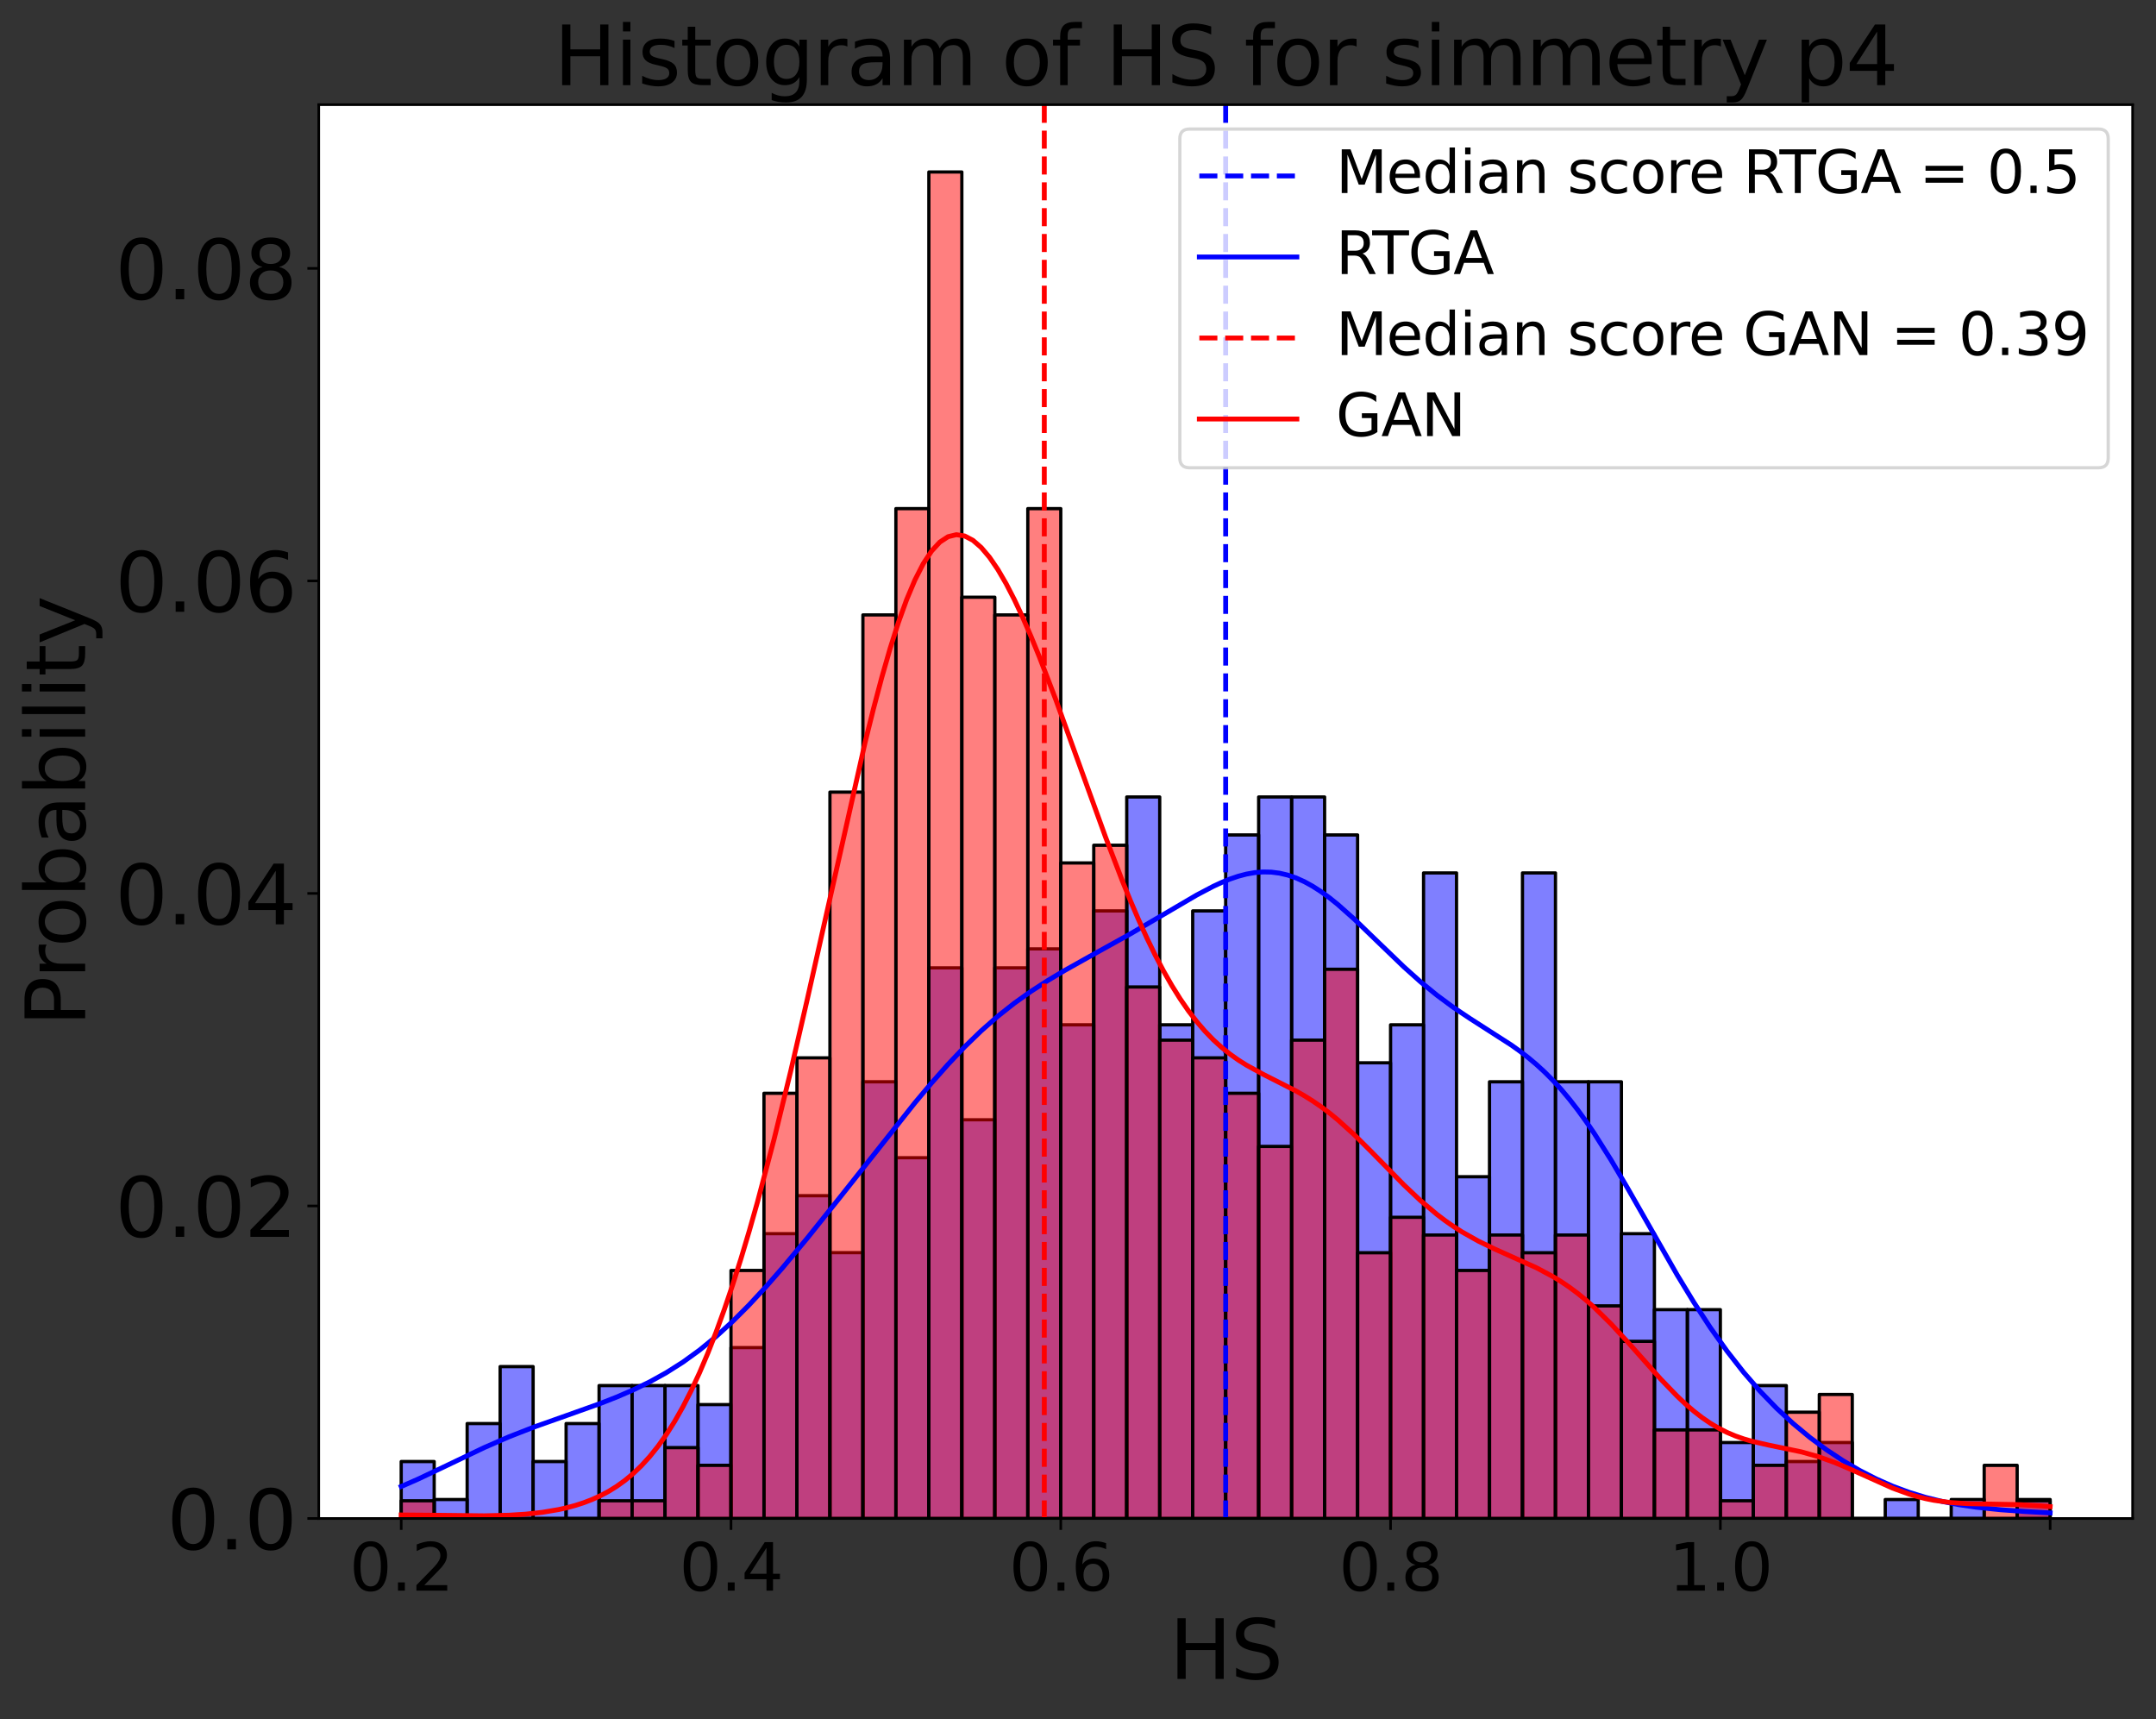 <?xml version="1.0" encoding="utf-8" standalone="no"?>
<!DOCTYPE svg PUBLIC "-//W3C//DTD SVG 1.1//EN"
  "http://www.w3.org/Graphics/SVG/1.1/DTD/svg11.dtd">
<svg height="528.828pt" version="1.1" viewBox="0 0 663.259 528.828" width="663.259pt" xmlns="http://www.w3.org/2000/svg" xmlns:xlink="http://www.w3.org/1999/xlink">
 <rect x="0" y="0" width="663.259" height="528.828" fill="#333333" stroke="none"/>
 <defs>
  <style type="text/css">*{stroke-linecap:butt;stroke-linejoin:round;}</style>
 </defs>
 <g id="figure_1">
  <g id="axes_1">
   <g id="patch_1">
    <path d="M 98.059 467.076 
L 656.059 467.076 
L 656.059 32.196 
L 98.059 32.196 
z
" style="fill:#ffffff;"/>
   </g>
   <g id="patch_2">
    <path clip-path="url(#p12ffd2b259)" d="M 123.423 467.076 
L 133.568 467.076 
L 133.568 449.555 
L 123.423 449.555 
z
" style="fill:#0000ff;fill-opacity:0.5;stroke:#000000;stroke-linejoin:miter;"/>
   </g>
   <g id="patch_3">
    <path clip-path="url(#p12ffd2b259)" d="M 133.568 467.076 
L 143.714 467.076 
L 143.714 461.236 
L 133.568 461.236 
z
" style="fill:#0000ff;fill-opacity:0.5;stroke:#000000;stroke-linejoin:miter;"/>
   </g>
   <g id="patch_4">
    <path clip-path="url(#p12ffd2b259)" d="M 143.714 467.076 
L 153.859 467.076 
L 153.859 437.875 
L 143.714 437.875 
z
" style="fill:#0000ff;fill-opacity:0.5;stroke:#000000;stroke-linejoin:miter;"/>
   </g>
   <g id="patch_5">
    <path clip-path="url(#p12ffd2b259)" d="M 153.859 467.076 
L 164.005 467.076 
L 164.005 420.354 
L 153.859 420.354 
z
" style="fill:#0000ff;fill-opacity:0.5;stroke:#000000;stroke-linejoin:miter;"/>
   </g>
   <g id="patch_6">
    <path clip-path="url(#p12ffd2b259)" d="M 164.005 467.076 
L 174.15 467.076 
L 174.15 449.555 
L 164.005 449.555 
z
" style="fill:#0000ff;fill-opacity:0.5;stroke:#000000;stroke-linejoin:miter;"/>
   </g>
   <g id="patch_7">
    <path clip-path="url(#p12ffd2b259)" d="M 174.15 467.076 
L 184.296 467.076 
L 184.296 437.875 
L 174.15 437.875 
z
" style="fill:#0000ff;fill-opacity:0.5;stroke:#000000;stroke-linejoin:miter;"/>
   </g>
   <g id="patch_8">
    <path clip-path="url(#p12ffd2b259)" d="M 184.296 467.076 
L 194.441 467.076 
L 194.441 426.194 
L 184.296 426.194 
z
" style="fill:#0000ff;fill-opacity:0.5;stroke:#000000;stroke-linejoin:miter;"/>
   </g>
   <g id="patch_9">
    <path clip-path="url(#p12ffd2b259)" d="M 194.441 467.076 
L 204.587 467.076 
L 204.587 426.194 
L 194.441 426.194 
z
" style="fill:#0000ff;fill-opacity:0.5;stroke:#000000;stroke-linejoin:miter;"/>
   </g>
   <g id="patch_10">
    <path clip-path="url(#p12ffd2b259)" d="M 204.587 467.076 
L 214.732 467.076 
L 214.732 426.194 
L 204.587 426.194 
z
" style="fill:#0000ff;fill-opacity:0.5;stroke:#000000;stroke-linejoin:miter;"/>
   </g>
   <g id="patch_11">
    <path clip-path="url(#p12ffd2b259)" d="M 214.732 467.076 
L 224.878 467.076 
L 224.878 432.034 
L 214.732 432.034 
z
" style="fill:#0000ff;fill-opacity:0.5;stroke:#000000;stroke-linejoin:miter;"/>
   </g>
   <g id="patch_12">
    <path clip-path="url(#p12ffd2b259)" d="M 224.878 467.076 
L 235.023 467.076 
L 235.023 414.513 
L 224.878 414.513 
z
" style="fill:#0000ff;fill-opacity:0.5;stroke:#000000;stroke-linejoin:miter;"/>
   </g>
   <g id="patch_13">
    <path clip-path="url(#p12ffd2b259)" d="M 235.023 467.076 
L 245.168 467.076 
L 245.168 379.472 
L 235.023 379.472 
z
" style="fill:#0000ff;fill-opacity:0.5;stroke:#000000;stroke-linejoin:miter;"/>
   </g>
   <g id="patch_14">
    <path clip-path="url(#p12ffd2b259)" d="M 245.168 467.076 
L 255.314 467.076 
L 255.314 367.791 
L 245.168 367.791 
z
" style="fill:#0000ff;fill-opacity:0.5;stroke:#000000;stroke-linejoin:miter;"/>
   </g>
   <g id="patch_15">
    <path clip-path="url(#p12ffd2b259)" d="M 255.314 467.076 
L 265.459 467.076 
L 265.459 385.312 
L 255.314 385.312 
z
" style="fill:#0000ff;fill-opacity:0.5;stroke:#000000;stroke-linejoin:miter;"/>
   </g>
   <g id="patch_16">
    <path clip-path="url(#p12ffd2b259)" d="M 265.459 467.076 
L 275.605 467.076 
L 275.605 332.749 
L 265.459 332.749 
z
" style="fill:#0000ff;fill-opacity:0.5;stroke:#000000;stroke-linejoin:miter;"/>
   </g>
   <g id="patch_17">
    <path clip-path="url(#p12ffd2b259)" d="M 275.605 467.076 
L 285.75 467.076 
L 285.75 356.11 
L 275.605 356.11 
z
" style="fill:#0000ff;fill-opacity:0.5;stroke:#000000;stroke-linejoin:miter;"/>
   </g>
   <g id="patch_18">
    <path clip-path="url(#p12ffd2b259)" d="M 285.75 467.076 
L 295.896 467.076 
L 295.896 297.707 
L 285.75 297.707 
z
" style="fill:#0000ff;fill-opacity:0.5;stroke:#000000;stroke-linejoin:miter;"/>
   </g>
   <g id="patch_19">
    <path clip-path="url(#p12ffd2b259)" d="M 295.896 467.076 
L 306.041 467.076 
L 306.041 344.43 
L 295.896 344.43 
z
" style="fill:#0000ff;fill-opacity:0.5;stroke:#000000;stroke-linejoin:miter;"/>
   </g>
   <g id="patch_20">
    <path clip-path="url(#p12ffd2b259)" d="M 306.041 467.076 
L 316.187 467.076 
L 316.187 297.707 
L 306.041 297.707 
z
" style="fill:#0000ff;fill-opacity:0.5;stroke:#000000;stroke-linejoin:miter;"/>
   </g>
   <g id="patch_21">
    <path clip-path="url(#p12ffd2b259)" d="M 316.187 467.076 
L 326.332 467.076 
L 326.332 291.867 
L 316.187 291.867 
z
" style="fill:#0000ff;fill-opacity:0.5;stroke:#000000;stroke-linejoin:miter;"/>
   </g>
   <g id="patch_22">
    <path clip-path="url(#p12ffd2b259)" d="M 326.332 467.076 
L 336.478 467.076 
L 336.478 315.228 
L 326.332 315.228 
z
" style="fill:#0000ff;fill-opacity:0.5;stroke:#000000;stroke-linejoin:miter;"/>
   </g>
   <g id="patch_23">
    <path clip-path="url(#p12ffd2b259)" d="M 336.478 467.076 
L 346.623 467.076 
L 346.623 280.186 
L 336.478 280.186 
z
" style="fill:#0000ff;fill-opacity:0.5;stroke:#000000;stroke-linejoin:miter;"/>
   </g>
   <g id="patch_24">
    <path clip-path="url(#p12ffd2b259)" d="M 346.623 467.076 
L 356.768 467.076 
L 356.768 245.145 
L 346.623 245.145 
z
" style="fill:#0000ff;fill-opacity:0.5;stroke:#000000;stroke-linejoin:miter;"/>
   </g>
   <g id="patch_25">
    <path clip-path="url(#p12ffd2b259)" d="M 356.768 467.076 
L 366.914 467.076 
L 366.914 315.228 
L 356.768 315.228 
z
" style="fill:#0000ff;fill-opacity:0.5;stroke:#000000;stroke-linejoin:miter;"/>
   </g>
   <g id="patch_26">
    <path clip-path="url(#p12ffd2b259)" d="M 366.914 467.076 
L 377.059 467.076 
L 377.059 280.186 
L 366.914 280.186 
z
" style="fill:#0000ff;fill-opacity:0.5;stroke:#000000;stroke-linejoin:miter;"/>
   </g>
   <g id="patch_27">
    <path clip-path="url(#p12ffd2b259)" d="M 377.059 467.076 
L 387.205 467.076 
L 387.205 256.825 
L 377.059 256.825 
z
" style="fill:#0000ff;fill-opacity:0.5;stroke:#000000;stroke-linejoin:miter;"/>
   </g>
   <g id="patch_28">
    <path clip-path="url(#p12ffd2b259)" d="M 387.205 467.076 
L 397.35 467.076 
L 397.35 245.145 
L 387.205 245.145 
z
" style="fill:#0000ff;fill-opacity:0.5;stroke:#000000;stroke-linejoin:miter;"/>
   </g>
   <g id="patch_29">
    <path clip-path="url(#p12ffd2b259)" d="M 397.35 467.076 
L 407.496 467.076 
L 407.496 245.145 
L 397.35 245.145 
z
" style="fill:#0000ff;fill-opacity:0.5;stroke:#000000;stroke-linejoin:miter;"/>
   </g>
   <g id="patch_30">
    <path clip-path="url(#p12ffd2b259)" d="M 407.496 467.076 
L 417.641 467.076 
L 417.641 256.825 
L 407.496 256.825 
z
" style="fill:#0000ff;fill-opacity:0.5;stroke:#000000;stroke-linejoin:miter;"/>
   </g>
   <g id="patch_31">
    <path clip-path="url(#p12ffd2b259)" d="M 417.641 467.076 
L 427.787 467.076 
L 427.787 326.909 
L 417.641 326.909 
z
" style="fill:#0000ff;fill-opacity:0.5;stroke:#000000;stroke-linejoin:miter;"/>
   </g>
   <g id="patch_32">
    <path clip-path="url(#p12ffd2b259)" d="M 427.787 467.076 
L 437.932 467.076 
L 437.932 315.228 
L 427.787 315.228 
z
" style="fill:#0000ff;fill-opacity:0.5;stroke:#000000;stroke-linejoin:miter;"/>
   </g>
   <g id="patch_33">
    <path clip-path="url(#p12ffd2b259)" d="M 437.932 467.076 
L 448.078 467.076 
L 448.078 268.506 
L 437.932 268.506 
z
" style="fill:#0000ff;fill-opacity:0.5;stroke:#000000;stroke-linejoin:miter;"/>
   </g>
   <g id="patch_34">
    <path clip-path="url(#p12ffd2b259)" d="M 448.078 467.076 
L 458.223 467.076 
L 458.223 361.951 
L 448.078 361.951 
z
" style="fill:#0000ff;fill-opacity:0.5;stroke:#000000;stroke-linejoin:miter;"/>
   </g>
   <g id="patch_35">
    <path clip-path="url(#p12ffd2b259)" d="M 458.223 467.076 
L 468.368 467.076 
L 468.368 332.749 
L 458.223 332.749 
z
" style="fill:#0000ff;fill-opacity:0.5;stroke:#000000;stroke-linejoin:miter;"/>
   </g>
   <g id="patch_36">
    <path clip-path="url(#p12ffd2b259)" d="M 468.368 467.076 
L 478.514 467.076 
L 478.514 268.506 
L 468.368 268.506 
z
" style="fill:#0000ff;fill-opacity:0.5;stroke:#000000;stroke-linejoin:miter;"/>
   </g>
   <g id="patch_37">
    <path clip-path="url(#p12ffd2b259)" d="M 478.514 467.076 
L 488.659 467.076 
L 488.659 332.749 
L 478.514 332.749 
z
" style="fill:#0000ff;fill-opacity:0.5;stroke:#000000;stroke-linejoin:miter;"/>
   </g>
   <g id="patch_38">
    <path clip-path="url(#p12ffd2b259)" d="M 488.659 467.076 
L 498.805 467.076 
L 498.805 332.749 
L 488.659 332.749 
z
" style="fill:#0000ff;fill-opacity:0.5;stroke:#000000;stroke-linejoin:miter;"/>
   </g>
   <g id="patch_39">
    <path clip-path="url(#p12ffd2b259)" d="M 498.805 467.076 
L 508.95 467.076 
L 508.95 379.472 
L 498.805 379.472 
z
" style="fill:#0000ff;fill-opacity:0.5;stroke:#000000;stroke-linejoin:miter;"/>
   </g>
   <g id="patch_40">
    <path clip-path="url(#p12ffd2b259)" d="M 508.95 467.076 
L 519.096 467.076 
L 519.096 402.833 
L 508.95 402.833 
z
" style="fill:#0000ff;fill-opacity:0.5;stroke:#000000;stroke-linejoin:miter;"/>
   </g>
   <g id="patch_41">
    <path clip-path="url(#p12ffd2b259)" d="M 519.096 467.076 
L 529.241 467.076 
L 529.241 402.833 
L 519.096 402.833 
z
" style="fill:#0000ff;fill-opacity:0.5;stroke:#000000;stroke-linejoin:miter;"/>
   </g>
   <g id="patch_42">
    <path clip-path="url(#p12ffd2b259)" d="M 529.241 467.076 
L 539.387 467.076 
L 539.387 443.715 
L 529.241 443.715 
z
" style="fill:#0000ff;fill-opacity:0.5;stroke:#000000;stroke-linejoin:miter;"/>
   </g>
   <g id="patch_43">
    <path clip-path="url(#p12ffd2b259)" d="M 539.387 467.076 
L 549.532 467.076 
L 549.532 426.194 
L 539.387 426.194 
z
" style="fill:#0000ff;fill-opacity:0.5;stroke:#000000;stroke-linejoin:miter;"/>
   </g>
   <g id="patch_44">
    <path clip-path="url(#p12ffd2b259)" d="M 549.532 467.076 
L 559.678 467.076 
L 559.678 449.555 
L 549.532 449.555 
z
" style="fill:#0000ff;fill-opacity:0.5;stroke:#000000;stroke-linejoin:miter;"/>
   </g>
   <g id="patch_45">
    <path clip-path="url(#p12ffd2b259)" d="M 559.678 467.076 
L 569.823 467.076 
L 569.823 443.715 
L 559.678 443.715 
z
" style="fill:#0000ff;fill-opacity:0.5;stroke:#000000;stroke-linejoin:miter;"/>
   </g>
   <g id="patch_46">
    <path clip-path="url(#p12ffd2b259)" d="M 569.823 467.076 
L 579.968 467.076 
L 579.968 467.076 
L 569.823 467.076 
z
" style="fill:#0000ff;fill-opacity:0.5;stroke:#000000;stroke-linejoin:miter;"/>
   </g>
   <g id="patch_47">
    <path clip-path="url(#p12ffd2b259)" d="M 579.968 467.076 
L 590.114 467.076 
L 590.114 461.236 
L 579.968 461.236 
z
" style="fill:#0000ff;fill-opacity:0.5;stroke:#000000;stroke-linejoin:miter;"/>
   </g>
   <g id="patch_48">
    <path clip-path="url(#p12ffd2b259)" d="M 590.114 467.076 
L 600.259 467.076 
L 600.259 467.076 
L 590.114 467.076 
z
" style="fill:#0000ff;fill-opacity:0.5;stroke:#000000;stroke-linejoin:miter;"/>
   </g>
   <g id="patch_49">
    <path clip-path="url(#p12ffd2b259)" d="M 600.259 467.076 
L 610.405 467.076 
L 610.405 461.236 
L 600.259 461.236 
z
" style="fill:#0000ff;fill-opacity:0.5;stroke:#000000;stroke-linejoin:miter;"/>
   </g>
   <g id="patch_50">
    <path clip-path="url(#p12ffd2b259)" d="M 610.405 467.076 
L 620.55 467.076 
L 620.55 467.076 
L 610.405 467.076 
z
" style="fill:#0000ff;fill-opacity:0.5;stroke:#000000;stroke-linejoin:miter;"/>
   </g>
   <g id="patch_51">
    <path clip-path="url(#p12ffd2b259)" d="M 620.55 467.076 
L 630.696 467.076 
L 630.696 461.236 
L 620.55 461.236 
z
" style="fill:#0000ff;fill-opacity:0.5;stroke:#000000;stroke-linejoin:miter;"/>
   </g>
   <g id="patch_52">
    <path clip-path="url(#p12ffd2b259)" d="M 123.423 467.076 
L 133.568 467.076 
L 133.568 461.626 
L 123.423 461.626 
z
" style="fill:#ff0000;fill-opacity:0.5;stroke:#000000;stroke-linejoin:miter;"/>
   </g>
   <g id="patch_53">
    <path clip-path="url(#p12ffd2b259)" d="M 133.568 467.076 
L 143.714 467.076 
L 143.714 467.076 
L 133.568 467.076 
z
" style="fill:#ff0000;fill-opacity:0.5;stroke:#000000;stroke-linejoin:miter;"/>
   </g>
   <g id="patch_54">
    <path clip-path="url(#p12ffd2b259)" d="M 143.714 467.076 
L 153.859 467.076 
L 153.859 467.076 
L 143.714 467.076 
z
" style="fill:#ff0000;fill-opacity:0.5;stroke:#000000;stroke-linejoin:miter;"/>
   </g>
   <g id="patch_55">
    <path clip-path="url(#p12ffd2b259)" d="M 153.859 467.076 
L 164.005 467.076 
L 164.005 467.076 
L 153.859 467.076 
z
" style="fill:#ff0000;fill-opacity:0.5;stroke:#000000;stroke-linejoin:miter;"/>
   </g>
   <g id="patch_56">
    <path clip-path="url(#p12ffd2b259)" d="M 164.005 467.076 
L 174.15 467.076 
L 174.15 467.076 
L 164.005 467.076 
z
" style="fill:#ff0000;fill-opacity:0.5;stroke:#000000;stroke-linejoin:miter;"/>
   </g>
   <g id="patch_57">
    <path clip-path="url(#p12ffd2b259)" d="M 174.15 467.076 
L 184.296 467.076 
L 184.296 467.076 
L 174.15 467.076 
z
" style="fill:#ff0000;fill-opacity:0.5;stroke:#000000;stroke-linejoin:miter;"/>
   </g>
   <g id="patch_58">
    <path clip-path="url(#p12ffd2b259)" d="M 184.296 467.076 
L 194.441 467.076 
L 194.441 461.626 
L 184.296 461.626 
z
" style="fill:#ff0000;fill-opacity:0.5;stroke:#000000;stroke-linejoin:miter;"/>
   </g>
   <g id="patch_59">
    <path clip-path="url(#p12ffd2b259)" d="M 194.441 467.076 
L 204.587 467.076 
L 204.587 461.626 
L 194.441 461.626 
z
" style="fill:#ff0000;fill-opacity:0.5;stroke:#000000;stroke-linejoin:miter;"/>
   </g>
   <g id="patch_60">
    <path clip-path="url(#p12ffd2b259)" d="M 204.587 467.076 
L 214.732 467.076 
L 214.732 445.278 
L 204.587 445.278 
z
" style="fill:#ff0000;fill-opacity:0.5;stroke:#000000;stroke-linejoin:miter;"/>
   </g>
   <g id="patch_61">
    <path clip-path="url(#p12ffd2b259)" d="M 214.732 467.076 
L 224.878 467.076 
L 224.878 450.727 
L 214.732 450.727 
z
" style="fill:#ff0000;fill-opacity:0.5;stroke:#000000;stroke-linejoin:miter;"/>
   </g>
   <g id="patch_62">
    <path clip-path="url(#p12ffd2b259)" d="M 224.878 467.076 
L 235.023 467.076 
L 235.023 390.781 
L 224.878 390.781 
z
" style="fill:#ff0000;fill-opacity:0.5;stroke:#000000;stroke-linejoin:miter;"/>
   </g>
   <g id="patch_63">
    <path clip-path="url(#p12ffd2b259)" d="M 235.023 467.076 
L 245.168 467.076 
L 245.168 336.285 
L 235.023 336.285 
z
" style="fill:#ff0000;fill-opacity:0.5;stroke:#000000;stroke-linejoin:miter;"/>
   </g>
   <g id="patch_64">
    <path clip-path="url(#p12ffd2b259)" d="M 245.168 467.076 
L 255.314 467.076 
L 255.314 325.386 
L 245.168 325.386 
z
" style="fill:#ff0000;fill-opacity:0.5;stroke:#000000;stroke-linejoin:miter;"/>
   </g>
   <g id="patch_65">
    <path clip-path="url(#p12ffd2b259)" d="M 255.314 467.076 
L 265.459 467.076 
L 265.459 243.642 
L 255.314 243.642 
z
" style="fill:#ff0000;fill-opacity:0.5;stroke:#000000;stroke-linejoin:miter;"/>
   </g>
   <g id="patch_66">
    <path clip-path="url(#p12ffd2b259)" d="M 265.459 467.076 
L 275.605 467.076 
L 275.605 189.145 
L 265.459 189.145 
z
" style="fill:#ff0000;fill-opacity:0.5;stroke:#000000;stroke-linejoin:miter;"/>
   </g>
   <g id="patch_67">
    <path clip-path="url(#p12ffd2b259)" d="M 275.605 467.076 
L 285.75 467.076 
L 285.75 156.448 
L 275.605 156.448 
z
" style="fill:#ff0000;fill-opacity:0.5;stroke:#000000;stroke-linejoin:miter;"/>
   </g>
   <g id="patch_68">
    <path clip-path="url(#p12ffd2b259)" d="M 285.75 467.076 
L 295.896 467.076 
L 295.896 52.905 
L 285.75 52.905 
z
" style="fill:#ff0000;fill-opacity:0.5;stroke:#000000;stroke-linejoin:miter;"/>
   </g>
   <g id="patch_69">
    <path clip-path="url(#p12ffd2b259)" d="M 295.896 467.076 
L 306.041 467.076 
L 306.041 183.696 
L 295.896 183.696 
z
" style="fill:#ff0000;fill-opacity:0.5;stroke:#000000;stroke-linejoin:miter;"/>
   </g>
   <g id="patch_70">
    <path clip-path="url(#p12ffd2b259)" d="M 306.041 467.076 
L 316.187 467.076 
L 316.187 189.145 
L 306.041 189.145 
z
" style="fill:#ff0000;fill-opacity:0.5;stroke:#000000;stroke-linejoin:miter;"/>
   </g>
   <g id="patch_71">
    <path clip-path="url(#p12ffd2b259)" d="M 316.187 467.076 
L 326.332 467.076 
L 326.332 156.448 
L 316.187 156.448 
z
" style="fill:#ff0000;fill-opacity:0.5;stroke:#000000;stroke-linejoin:miter;"/>
   </g>
   <g id="patch_72">
    <path clip-path="url(#p12ffd2b259)" d="M 326.332 467.076 
L 336.478 467.076 
L 336.478 265.44 
L 326.332 265.44 
z
" style="fill:#ff0000;fill-opacity:0.5;stroke:#000000;stroke-linejoin:miter;"/>
   </g>
   <g id="patch_73">
    <path clip-path="url(#p12ffd2b259)" d="M 336.478 467.076 
L 346.623 467.076 
L 346.623 259.99 
L 336.478 259.99 
z
" style="fill:#ff0000;fill-opacity:0.5;stroke:#000000;stroke-linejoin:miter;"/>
   </g>
   <g id="patch_74">
    <path clip-path="url(#p12ffd2b259)" d="M 346.623 467.076 
L 356.768 467.076 
L 356.768 303.587 
L 346.623 303.587 
z
" style="fill:#ff0000;fill-opacity:0.5;stroke:#000000;stroke-linejoin:miter;"/>
   </g>
   <g id="patch_75">
    <path clip-path="url(#p12ffd2b259)" d="M 356.768 467.076 
L 366.914 467.076 
L 366.914 319.936 
L 356.768 319.936 
z
" style="fill:#ff0000;fill-opacity:0.5;stroke:#000000;stroke-linejoin:miter;"/>
   </g>
   <g id="patch_76">
    <path clip-path="url(#p12ffd2b259)" d="M 366.914 467.076 
L 377.059 467.076 
L 377.059 325.386 
L 366.914 325.386 
z
" style="fill:#ff0000;fill-opacity:0.5;stroke:#000000;stroke-linejoin:miter;"/>
   </g>
   <g id="patch_77">
    <path clip-path="url(#p12ffd2b259)" d="M 377.059 467.076 
L 387.205 467.076 
L 387.205 336.285 
L 377.059 336.285 
z
" style="fill:#ff0000;fill-opacity:0.5;stroke:#000000;stroke-linejoin:miter;"/>
   </g>
   <g id="patch_78">
    <path clip-path="url(#p12ffd2b259)" d="M 387.205 467.076 
L 397.35 467.076 
L 397.35 352.634 
L 387.205 352.634 
z
" style="fill:#ff0000;fill-opacity:0.5;stroke:#000000;stroke-linejoin:miter;"/>
   </g>
   <g id="patch_79">
    <path clip-path="url(#p12ffd2b259)" d="M 397.35 467.076 
L 407.496 467.076 
L 407.496 319.936 
L 397.35 319.936 
z
" style="fill:#ff0000;fill-opacity:0.5;stroke:#000000;stroke-linejoin:miter;"/>
   </g>
   <g id="patch_80">
    <path clip-path="url(#p12ffd2b259)" d="M 407.496 467.076 
L 417.641 467.076 
L 417.641 298.138 
L 407.496 298.138 
z
" style="fill:#ff0000;fill-opacity:0.5;stroke:#000000;stroke-linejoin:miter;"/>
   </g>
   <g id="patch_81">
    <path clip-path="url(#p12ffd2b259)" d="M 417.641 467.076 
L 427.787 467.076 
L 427.787 385.332 
L 417.641 385.332 
z
" style="fill:#ff0000;fill-opacity:0.5;stroke:#000000;stroke-linejoin:miter;"/>
   </g>
   <g id="patch_82">
    <path clip-path="url(#p12ffd2b259)" d="M 427.787 467.076 
L 437.932 467.076 
L 437.932 374.432 
L 427.787 374.432 
z
" style="fill:#ff0000;fill-opacity:0.5;stroke:#000000;stroke-linejoin:miter;"/>
   </g>
   <g id="patch_83">
    <path clip-path="url(#p12ffd2b259)" d="M 437.932 467.076 
L 448.078 467.076 
L 448.078 379.882 
L 437.932 379.882 
z
" style="fill:#ff0000;fill-opacity:0.5;stroke:#000000;stroke-linejoin:miter;"/>
   </g>
   <g id="patch_84">
    <path clip-path="url(#p12ffd2b259)" d="M 448.078 467.076 
L 458.223 467.076 
L 458.223 390.781 
L 448.078 390.781 
z
" style="fill:#ff0000;fill-opacity:0.5;stroke:#000000;stroke-linejoin:miter;"/>
   </g>
   <g id="patch_85">
    <path clip-path="url(#p12ffd2b259)" d="M 458.223 467.076 
L 468.368 467.076 
L 468.368 379.882 
L 458.223 379.882 
z
" style="fill:#ff0000;fill-opacity:0.5;stroke:#000000;stroke-linejoin:miter;"/>
   </g>
   <g id="patch_86">
    <path clip-path="url(#p12ffd2b259)" d="M 468.368 467.076 
L 478.514 467.076 
L 478.514 385.332 
L 468.368 385.332 
z
" style="fill:#ff0000;fill-opacity:0.5;stroke:#000000;stroke-linejoin:miter;"/>
   </g>
   <g id="patch_87">
    <path clip-path="url(#p12ffd2b259)" d="M 478.514 467.076 
L 488.659 467.076 
L 488.659 379.882 
L 478.514 379.882 
z
" style="fill:#ff0000;fill-opacity:0.5;stroke:#000000;stroke-linejoin:miter;"/>
   </g>
   <g id="patch_88">
    <path clip-path="url(#p12ffd2b259)" d="M 488.659 467.076 
L 498.805 467.076 
L 498.805 401.681 
L 488.659 401.681 
z
" style="fill:#ff0000;fill-opacity:0.5;stroke:#000000;stroke-linejoin:miter;"/>
   </g>
   <g id="patch_89">
    <path clip-path="url(#p12ffd2b259)" d="M 498.805 467.076 
L 508.95 467.076 
L 508.95 412.58 
L 498.805 412.58 
z
" style="fill:#ff0000;fill-opacity:0.5;stroke:#000000;stroke-linejoin:miter;"/>
   </g>
   <g id="patch_90">
    <path clip-path="url(#p12ffd2b259)" d="M 508.95 467.076 
L 519.096 467.076 
L 519.096 439.828 
L 508.95 439.828 
z
" style="fill:#ff0000;fill-opacity:0.5;stroke:#000000;stroke-linejoin:miter;"/>
   </g>
   <g id="patch_91">
    <path clip-path="url(#p12ffd2b259)" d="M 519.096 467.076 
L 529.241 467.076 
L 529.241 439.828 
L 519.096 439.828 
z
" style="fill:#ff0000;fill-opacity:0.5;stroke:#000000;stroke-linejoin:miter;"/>
   </g>
   <g id="patch_92">
    <path clip-path="url(#p12ffd2b259)" d="M 529.241 467.076 
L 539.387 467.076 
L 539.387 461.626 
L 529.241 461.626 
z
" style="fill:#ff0000;fill-opacity:0.5;stroke:#000000;stroke-linejoin:miter;"/>
   </g>
   <g id="patch_93">
    <path clip-path="url(#p12ffd2b259)" d="M 539.387 467.076 
L 549.532 467.076 
L 549.532 450.727 
L 539.387 450.727 
z
" style="fill:#ff0000;fill-opacity:0.5;stroke:#000000;stroke-linejoin:miter;"/>
   </g>
   <g id="patch_94">
    <path clip-path="url(#p12ffd2b259)" d="M 549.532 467.076 
L 559.678 467.076 
L 559.678 434.378 
L 549.532 434.378 
z
" style="fill:#ff0000;fill-opacity:0.5;stroke:#000000;stroke-linejoin:miter;"/>
   </g>
   <g id="patch_95">
    <path clip-path="url(#p12ffd2b259)" d="M 559.678 467.076 
L 569.823 467.076 
L 569.823 428.929 
L 559.678 428.929 
z
" style="fill:#ff0000;fill-opacity:0.5;stroke:#000000;stroke-linejoin:miter;"/>
   </g>
   <g id="patch_96">
    <path clip-path="url(#p12ffd2b259)" d="M 569.823 467.076 
L 579.968 467.076 
L 579.968 467.076 
L 569.823 467.076 
z
" style="fill:#ff0000;fill-opacity:0.5;stroke:#000000;stroke-linejoin:miter;"/>
   </g>
   <g id="patch_97">
    <path clip-path="url(#p12ffd2b259)" d="M 579.968 467.076 
L 590.114 467.076 
L 590.114 467.076 
L 579.968 467.076 
z
" style="fill:#ff0000;fill-opacity:0.5;stroke:#000000;stroke-linejoin:miter;"/>
   </g>
   <g id="patch_98">
    <path clip-path="url(#p12ffd2b259)" d="M 590.114 467.076 
L 600.259 467.076 
L 600.259 467.076 
L 590.114 467.076 
z
" style="fill:#ff0000;fill-opacity:0.5;stroke:#000000;stroke-linejoin:miter;"/>
   </g>
   <g id="patch_99">
    <path clip-path="url(#p12ffd2b259)" d="M 600.259 467.076 
L 610.405 467.076 
L 610.405 467.076 
L 600.259 467.076 
z
" style="fill:#ff0000;fill-opacity:0.5;stroke:#000000;stroke-linejoin:miter;"/>
   </g>
   <g id="patch_100">
    <path clip-path="url(#p12ffd2b259)" d="M 610.405 467.076 
L 620.55 467.076 
L 620.55 450.727 
L 610.405 450.727 
z
" style="fill:#ff0000;fill-opacity:0.5;stroke:#000000;stroke-linejoin:miter;"/>
   </g>
   <g id="patch_101">
    <path clip-path="url(#p12ffd2b259)" d="M 620.55 467.076 
L 630.696 467.076 
L 630.696 461.626 
L 620.55 461.626 
z
" style="fill:#ff0000;fill-opacity:0.5;stroke:#000000;stroke-linejoin:miter;"/>
   </g>
   <g id="matplotlib.axis_1">
    <g id="xtick_1">
     <g id="line2d_1">
      <defs>
       <path d="M 0 0 
L 0 3.5 
" id="m06b33ca224" style="stroke:#000000;stroke-width:0.8;"/>
      </defs>
      <g>
       <use style="stroke:#000000;stroke-width:0.8;" x="123.423" xlink:href="#m06b33ca224" y="467.076"/>
      </g>
     </g>
     <g id="text_1">
      <!-- 0.2 -->
      <g transform="translate(107.52 489.273)scale(0.2 -0.2)">
       <defs>
        <path d="M 2034 4250 
Q 1547 4250 1301 3770 
Q 1056 3291 1056 2328 
Q 1056 1369 1301 889 
Q 1547 409 2034 409 
Q 2525 409 2770 889 
Q 3016 1369 3016 2328 
Q 3016 3291 2770 3770 
Q 2525 4250 2034 4250 
z
M 2034 4750 
Q 2819 4750 3233 4129 
Q 3647 3509 3647 2328 
Q 3647 1150 3233 529 
Q 2819 -91 2034 -91 
Q 1250 -91 836 529 
Q 422 1150 422 2328 
Q 422 3509 836 4129 
Q 1250 4750 2034 4750 
z
" id="DejaVuSans-30" transform="scale(0.016)"/>
        <path d="M 684 794 
L 1344 794 
L 1344 0 
L 684 0 
L 684 794 
z
" id="DejaVuSans-2e" transform="scale(0.016)"/>
        <path d="M 1228 531 
L 3431 531 
L 3431 0 
L 469 0 
L 469 531 
Q 828 903 1448 1529 
Q 2069 2156 2228 2338 
Q 2531 2678 2651 2914 
Q 2772 3150 2772 3378 
Q 2772 3750 2511 3984 
Q 2250 4219 1831 4219 
Q 1534 4219 1204 4116 
Q 875 4013 500 3803 
L 500 4441 
Q 881 4594 1212 4672 
Q 1544 4750 1819 4750 
Q 2544 4750 2975 4387 
Q 3406 4025 3406 3419 
Q 3406 3131 3298 2873 
Q 3191 2616 2906 2266 
Q 2828 2175 2409 1742 
Q 1991 1309 1228 531 
z
" id="DejaVuSans-32" transform="scale(0.016)"/>
       </defs>
       <use xlink:href="#DejaVuSans-30"/>
       <use x="63.623" xlink:href="#DejaVuSans-2e"/>
       <use x="95.41" xlink:href="#DejaVuSans-32"/>
      </g>
     </g>
    </g>
    <g id="xtick_2">
     <g id="line2d_2">
      <g>
       <use style="stroke:#000000;stroke-width:0.8;" x="224.878" xlink:href="#m06b33ca224" y="467.076"/>
      </g>
     </g>
     <g id="text_2">
      <!-- 0.4 -->
      <g transform="translate(208.974 489.273)scale(0.2 -0.2)">
       <defs>
        <path d="M 2419 4116 
L 825 1625 
L 2419 1625 
L 2419 4116 
z
M 2253 4666 
L 3047 4666 
L 3047 1625 
L 3713 1625 
L 3713 1100 
L 3047 1100 
L 3047 0 
L 2419 0 
L 2419 1100 
L 313 1100 
L 313 1709 
L 2253 4666 
z
" id="DejaVuSans-34" transform="scale(0.016)"/>
       </defs>
       <use xlink:href="#DejaVuSans-30"/>
       <use x="63.623" xlink:href="#DejaVuSans-2e"/>
       <use x="95.41" xlink:href="#DejaVuSans-34"/>
      </g>
     </g>
    </g>
    <g id="xtick_3">
     <g id="line2d_3">
      <g>
       <use style="stroke:#000000;stroke-width:0.8;" x="326.332" xlink:href="#m06b33ca224" y="467.076"/>
      </g>
     </g>
     <g id="text_3">
      <!-- 0.6 -->
      <g transform="translate(310.429 489.273)scale(0.2 -0.2)">
       <defs>
        <path d="M 2113 2584 
Q 1688 2584 1439 2293 
Q 1191 2003 1191 1497 
Q 1191 994 1439 701 
Q 1688 409 2113 409 
Q 2538 409 2786 701 
Q 3034 994 3034 1497 
Q 3034 2003 2786 2293 
Q 2538 2584 2113 2584 
z
M 3366 4563 
L 3366 3988 
Q 3128 4100 2886 4159 
Q 2644 4219 2406 4219 
Q 1781 4219 1451 3797 
Q 1122 3375 1075 2522 
Q 1259 2794 1537 2939 
Q 1816 3084 2150 3084 
Q 2853 3084 3261 2657 
Q 3669 2231 3669 1497 
Q 3669 778 3244 343 
Q 2819 -91 2113 -91 
Q 1303 -91 875 529 
Q 447 1150 447 2328 
Q 447 3434 972 4092 
Q 1497 4750 2381 4750 
Q 2619 4750 2861 4703 
Q 3103 4656 3366 4563 
z
" id="DejaVuSans-36" transform="scale(0.016)"/>
       </defs>
       <use xlink:href="#DejaVuSans-30"/>
       <use x="63.623" xlink:href="#DejaVuSans-2e"/>
       <use x="95.41" xlink:href="#DejaVuSans-36"/>
      </g>
     </g>
    </g>
    <g id="xtick_4">
     <g id="line2d_4">
      <g>
       <use style="stroke:#000000;stroke-width:0.8;" x="427.787" xlink:href="#m06b33ca224" y="467.076"/>
      </g>
     </g>
     <g id="text_4">
      <!-- 0.8 -->
      <g transform="translate(411.884 489.273)scale(0.2 -0.2)">
       <defs>
        <path d="M 2034 2216 
Q 1584 2216 1326 1975 
Q 1069 1734 1069 1313 
Q 1069 891 1326 650 
Q 1584 409 2034 409 
Q 2484 409 2743 651 
Q 3003 894 3003 1313 
Q 3003 1734 2745 1975 
Q 2488 2216 2034 2216 
z
M 1403 2484 
Q 997 2584 770 2862 
Q 544 3141 544 3541 
Q 544 4100 942 4425 
Q 1341 4750 2034 4750 
Q 2731 4750 3128 4425 
Q 3525 4100 3525 3541 
Q 3525 3141 3298 2862 
Q 3072 2584 2669 2484 
Q 3125 2378 3379 2068 
Q 3634 1759 3634 1313 
Q 3634 634 3220 271 
Q 2806 -91 2034 -91 
Q 1263 -91 848 271 
Q 434 634 434 1313 
Q 434 1759 690 2068 
Q 947 2378 1403 2484 
z
M 1172 3481 
Q 1172 3119 1398 2916 
Q 1625 2713 2034 2713 
Q 2441 2713 2670 2916 
Q 2900 3119 2900 3481 
Q 2900 3844 2670 4047 
Q 2441 4250 2034 4250 
Q 1625 4250 1398 4047 
Q 1172 3844 1172 3481 
z
" id="DejaVuSans-38" transform="scale(0.016)"/>
       </defs>
       <use xlink:href="#DejaVuSans-30"/>
       <use x="63.623" xlink:href="#DejaVuSans-2e"/>
       <use x="95.41" xlink:href="#DejaVuSans-38"/>
      </g>
     </g>
    </g>
    <g id="xtick_5">
     <g id="line2d_5">
      <g>
       <use style="stroke:#000000;stroke-width:0.8;" x="529.241" xlink:href="#m06b33ca224" y="467.076"/>
      </g>
     </g>
     <g id="text_5">
      <!-- 1.0 -->
      <g transform="translate(513.338 489.273)scale(0.2 -0.2)">
       <defs>
        <path d="M 794 531 
L 1825 531 
L 1825 4091 
L 703 3866 
L 703 4441 
L 1819 4666 
L 2450 4666 
L 2450 531 
L 3481 531 
L 3481 0 
L 794 0 
L 794 531 
z
" id="DejaVuSans-31" transform="scale(0.016)"/>
       </defs>
       <use xlink:href="#DejaVuSans-31"/>
       <use x="63.623" xlink:href="#DejaVuSans-2e"/>
       <use x="95.41" xlink:href="#DejaVuSans-30"/>
      </g>
     </g>
    </g>
    <g id="xtick_6">
     <g id="line2d_6">
      <g>
       <use style="stroke:#000000;stroke-width:0.8;" x="630.696" xlink:href="#m06b33ca224" y="467.076"/>
      </g>
     </g>
    </g>
    <g id="text_6">
     <!-- HS -->
     <g transform="translate(359.723 516.428)scale(0.25 -0.25)">
      <defs>
       <path d="M 628 4666 
L 1259 4666 
L 1259 2753 
L 3553 2753 
L 3553 4666 
L 4184 4666 
L 4184 0 
L 3553 0 
L 3553 2222 
L 1259 2222 
L 1259 0 
L 628 0 
L 628 4666 
z
" id="DejaVuSans-48" transform="scale(0.016)"/>
       <path d="M 3425 4513 
L 3425 3897 
Q 3066 4069 2747 4153 
Q 2428 4238 2131 4238 
Q 1616 4238 1336 4038 
Q 1056 3838 1056 3469 
Q 1056 3159 1242 3001 
Q 1428 2844 1947 2747 
L 2328 2669 
Q 3034 2534 3370 2195 
Q 3706 1856 3706 1288 
Q 3706 609 3251 259 
Q 2797 -91 1919 -91 
Q 1588 -91 1214 -16 
Q 841 59 441 206 
L 441 856 
Q 825 641 1194 531 
Q 1563 422 1919 422 
Q 2459 422 2753 634 
Q 3047 847 3047 1241 
Q 3047 1584 2836 1778 
Q 2625 1972 2144 2069 
L 1759 2144 
Q 1053 2284 737 2584 
Q 422 2884 422 3419 
Q 422 4038 858 4394 
Q 1294 4750 2059 4750 
Q 2388 4750 2728 4690 
Q 3069 4631 3425 4513 
z
" id="DejaVuSans-53" transform="scale(0.016)"/>
      </defs>
      <use xlink:href="#DejaVuSans-48"/>
      <use x="75.195" xlink:href="#DejaVuSans-53"/>
     </g>
    </g>
   </g>
   <g id="matplotlib.axis_2">
    <g id="ytick_1">
     <g id="line2d_7">
      <defs>
       <path d="M 0 0 
L -3.5 0 
" id="m621e97dc60" style="stroke:#000000;stroke-width:0.8;"/>
      </defs>
      <g>
       <use style="stroke:#000000;stroke-width:0.8;" x="98.059" xlink:href="#m621e97dc60" y="467.076"/>
      </g>
     </g>
     <g id="text_7">
      <!-- 0.0 -->
      <g transform="translate(51.302 476.574)scale(0.25 -0.25)">
       <use xlink:href="#DejaVuSans-30"/>
       <use x="63.623" xlink:href="#DejaVuSans-2e"/>
       <use x="95.41" xlink:href="#DejaVuSans-30"/>
      </g>
     </g>
    </g>
    <g id="ytick_2">
     <g id="line2d_8">
      <g>
       <use style="stroke:#000000;stroke-width:0.8;" x="98.059" xlink:href="#m621e97dc60" y="370.945"/>
      </g>
     </g>
     <g id="text_8">
      <!-- 0.02 -->
      <g transform="translate(35.395 380.443)scale(0.25 -0.25)">
       <use xlink:href="#DejaVuSans-30"/>
       <use x="63.623" xlink:href="#DejaVuSans-2e"/>
       <use x="95.41" xlink:href="#DejaVuSans-30"/>
       <use x="159.033" xlink:href="#DejaVuSans-32"/>
      </g>
     </g>
    </g>
    <g id="ytick_3">
     <g id="line2d_9">
      <g>
       <use style="stroke:#000000;stroke-width:0.8;" x="98.059" xlink:href="#m621e97dc60" y="274.813"/>
      </g>
     </g>
     <g id="text_9">
      <!-- 0.04 -->
      <g transform="translate(35.395 284.311)scale(0.25 -0.25)">
       <use xlink:href="#DejaVuSans-30"/>
       <use x="63.623" xlink:href="#DejaVuSans-2e"/>
       <use x="95.41" xlink:href="#DejaVuSans-30"/>
       <use x="159.033" xlink:href="#DejaVuSans-34"/>
      </g>
     </g>
    </g>
    <g id="ytick_4">
     <g id="line2d_10">
      <g>
       <use style="stroke:#000000;stroke-width:0.8;" x="98.059" xlink:href="#m621e97dc60" y="178.682"/>
      </g>
     </g>
     <g id="text_10">
      <!-- 0.06 -->
      <g transform="translate(35.395 188.18)scale(0.25 -0.25)">
       <use xlink:href="#DejaVuSans-30"/>
       <use x="63.623" xlink:href="#DejaVuSans-2e"/>
       <use x="95.41" xlink:href="#DejaVuSans-30"/>
       <use x="159.033" xlink:href="#DejaVuSans-36"/>
      </g>
     </g>
    </g>
    <g id="ytick_5">
     <g id="line2d_11">
      <g>
       <use style="stroke:#000000;stroke-width:0.8;" x="98.059" xlink:href="#m621e97dc60" y="82.551"/>
      </g>
     </g>
     <g id="text_11">
      <!-- 0.08 -->
      <g transform="translate(35.395 92.049)scale(0.25 -0.25)">
       <use xlink:href="#DejaVuSans-30"/>
       <use x="63.623" xlink:href="#DejaVuSans-2e"/>
       <use x="95.41" xlink:href="#DejaVuSans-30"/>
       <use x="159.033" xlink:href="#DejaVuSans-38"/>
      </g>
     </g>
    </g>
    <g id="text_12">
     <!-- Probability -->
     <g transform="translate(26.196 315.708)rotate(-90)scale(0.25 -0.25)">
      <defs>
       <path d="M 1259 4147 
L 1259 2394 
L 2053 2394 
Q 2494 2394 2734 2622 
Q 2975 2850 2975 3272 
Q 2975 3691 2734 3919 
Q 2494 4147 2053 4147 
L 1259 4147 
z
M 628 4666 
L 2053 4666 
Q 2838 4666 3239 4311 
Q 3641 3956 3641 3272 
Q 3641 2581 3239 2228 
Q 2838 1875 2053 1875 
L 1259 1875 
L 1259 0 
L 628 0 
L 628 4666 
z
" id="DejaVuSans-50" transform="scale(0.016)"/>
       <path d="M 2631 2963 
Q 2534 3019 2420 3045 
Q 2306 3072 2169 3072 
Q 1681 3072 1420 2755 
Q 1159 2438 1159 1844 
L 1159 0 
L 581 0 
L 581 3500 
L 1159 3500 
L 1159 2956 
Q 1341 3275 1631 3429 
Q 1922 3584 2338 3584 
Q 2397 3584 2469 3576 
Q 2541 3569 2628 3553 
L 2631 2963 
z
" id="DejaVuSans-72" transform="scale(0.016)"/>
       <path d="M 1959 3097 
Q 1497 3097 1228 2736 
Q 959 2375 959 1747 
Q 959 1119 1226 758 
Q 1494 397 1959 397 
Q 2419 397 2687 759 
Q 2956 1122 2956 1747 
Q 2956 2369 2687 2733 
Q 2419 3097 1959 3097 
z
M 1959 3584 
Q 2709 3584 3137 3096 
Q 3566 2609 3566 1747 
Q 3566 888 3137 398 
Q 2709 -91 1959 -91 
Q 1206 -91 779 398 
Q 353 888 353 1747 
Q 353 2609 779 3096 
Q 1206 3584 1959 3584 
z
" id="DejaVuSans-6f" transform="scale(0.016)"/>
       <path d="M 3116 1747 
Q 3116 2381 2855 2742 
Q 2594 3103 2138 3103 
Q 1681 3103 1420 2742 
Q 1159 2381 1159 1747 
Q 1159 1113 1420 752 
Q 1681 391 2138 391 
Q 2594 391 2855 752 
Q 3116 1113 3116 1747 
z
M 1159 2969 
Q 1341 3281 1617 3432 
Q 1894 3584 2278 3584 
Q 2916 3584 3314 3078 
Q 3713 2572 3713 1747 
Q 3713 922 3314 415 
Q 2916 -91 2278 -91 
Q 1894 -91 1617 61 
Q 1341 213 1159 525 
L 1159 0 
L 581 0 
L 581 4863 
L 1159 4863 
L 1159 2969 
z
" id="DejaVuSans-62" transform="scale(0.016)"/>
       <path d="M 2194 1759 
Q 1497 1759 1228 1600 
Q 959 1441 959 1056 
Q 959 750 1161 570 
Q 1363 391 1709 391 
Q 2188 391 2477 730 
Q 2766 1069 2766 1631 
L 2766 1759 
L 2194 1759 
z
M 3341 1997 
L 3341 0 
L 2766 0 
L 2766 531 
Q 2569 213 2275 61 
Q 1981 -91 1556 -91 
Q 1019 -91 701 211 
Q 384 513 384 1019 
Q 384 1609 779 1909 
Q 1175 2209 1959 2209 
L 2766 2209 
L 2766 2266 
Q 2766 2663 2505 2880 
Q 2244 3097 1772 3097 
Q 1472 3097 1187 3025 
Q 903 2953 641 2809 
L 641 3341 
Q 956 3463 1253 3523 
Q 1550 3584 1831 3584 
Q 2591 3584 2966 3190 
Q 3341 2797 3341 1997 
z
" id="DejaVuSans-61" transform="scale(0.016)"/>
       <path d="M 603 3500 
L 1178 3500 
L 1178 0 
L 603 0 
L 603 3500 
z
M 603 4863 
L 1178 4863 
L 1178 4134 
L 603 4134 
L 603 4863 
z
" id="DejaVuSans-69" transform="scale(0.016)"/>
       <path d="M 603 4863 
L 1178 4863 
L 1178 0 
L 603 0 
L 603 4863 
z
" id="DejaVuSans-6c" transform="scale(0.016)"/>
       <path d="M 1172 4494 
L 1172 3500 
L 2356 3500 
L 2356 3053 
L 1172 3053 
L 1172 1153 
Q 1172 725 1289 603 
Q 1406 481 1766 481 
L 2356 481 
L 2356 0 
L 1766 0 
Q 1100 0 847 248 
Q 594 497 594 1153 
L 594 3053 
L 172 3053 
L 172 3500 
L 594 3500 
L 594 4494 
L 1172 4494 
z
" id="DejaVuSans-74" transform="scale(0.016)"/>
       <path d="M 2059 -325 
Q 1816 -950 1584 -1140 
Q 1353 -1331 966 -1331 
L 506 -1331 
L 506 -850 
L 844 -850 
Q 1081 -850 1212 -737 
Q 1344 -625 1503 -206 
L 1606 56 
L 191 3500 
L 800 3500 
L 1894 763 
L 2988 3500 
L 3597 3500 
L 2059 -325 
z
" id="DejaVuSans-79" transform="scale(0.016)"/>
      </defs>
      <use xlink:href="#DejaVuSans-50"/>
      <use x="58.553" xlink:href="#DejaVuSans-72"/>
      <use x="97.416" xlink:href="#DejaVuSans-6f"/>
      <use x="158.598" xlink:href="#DejaVuSans-62"/>
      <use x="222.074" xlink:href="#DejaVuSans-61"/>
      <use x="283.354" xlink:href="#DejaVuSans-62"/>
      <use x="346.83" xlink:href="#DejaVuSans-69"/>
      <use x="374.613" xlink:href="#DejaVuSans-6c"/>
      <use x="402.396" xlink:href="#DejaVuSans-69"/>
      <use x="430.18" xlink:href="#DejaVuSans-74"/>
      <use x="469.389" xlink:href="#DejaVuSans-79"/>
     </g>
    </g>
   </g>
   <g id="line2d_12">
    <path clip-path="url(#p12ffd2b259)" d="M 377.059 467.076 
L 377.059 32.196 
" style="fill:none;stroke:#0000ff;stroke-dasharray:5.55,2.4;stroke-dashoffset:0;stroke-width:1.5;"/>
   </g>
   <g id="line2d_13">
    <path clip-path="url(#p12ffd2b259)" d="M 123.423 457.235 
L 128.521 455.002 
L 136.169 451.385 
L 148.914 445.288 
L 156.561 441.956 
L 164.209 438.971 
L 174.405 435.359 
L 184.602 431.723 
L 189.7 429.726 
L 194.798 427.52 
L 199.896 425.037 
L 204.995 422.211 
L 210.093 418.977 
L 215.191 415.286 
L 220.289 411.111 
L 225.387 406.454 
L 230.486 401.347 
L 235.584 395.849 
L 240.682 390.032 
L 248.329 380.866 
L 258.526 368.134 
L 281.468 339.194 
L 286.566 333.128 
L 291.664 327.372 
L 296.762 321.999 
L 301.861 317.064 
L 306.959 312.588 
L 312.057 308.56 
L 317.155 304.936 
L 322.254 301.646 
L 327.352 298.605 
L 334.999 294.316 
L 347.745 287.245 
L 357.941 281.284 
L 368.137 275.313 
L 373.236 272.631 
L 375.785 271.448 
L 378.334 270.408 
L 380.883 269.538 
L 383.432 268.864 
L 385.981 268.413 
L 388.53 268.204 
L 391.079 268.254 
L 393.629 268.577 
L 396.178 269.176 
L 398.727 270.052 
L 401.276 271.198 
L 403.825 272.602 
L 406.374 274.243 
L 408.923 276.099 
L 411.472 278.142 
L 416.571 282.664 
L 424.218 290.042 
L 431.865 297.395 
L 436.963 301.963 
L 442.062 306.136 
L 447.16 309.897 
L 452.258 313.311 
L 465.004 321.496 
L 467.553 323.322 
L 470.102 325.288 
L 472.651 327.427 
L 475.2 329.766 
L 477.749 332.324 
L 480.298 335.119 
L 482.847 338.158 
L 485.397 341.44 
L 487.946 344.961 
L 490.495 348.705 
L 495.593 356.777 
L 500.691 365.435 
L 515.986 392.209 
L 521.084 400.582 
L 526.182 408.396 
L 531.28 415.57 
L 536.379 422.081 
L 541.477 427.944 
L 546.575 433.204 
L 551.673 437.916 
L 556.772 442.138 
L 561.87 445.918 
L 566.968 449.292 
L 572.066 452.281 
L 577.164 454.897 
L 582.263 457.148 
L 587.361 459.044 
L 592.459 460.603 
L 597.557 461.852 
L 602.656 462.83 
L 607.754 463.58 
L 615.401 464.384 
L 623.048 464.936 
L 630.696 465.355 
L 630.696 465.355 
" style="fill:none;stroke:#0000ff;stroke-linecap:square;stroke-width:1.5;"/>
   </g>
   <g id="line2d_14">
    <path clip-path="url(#p12ffd2b259)" d="M 321.259 467.076 
L 321.259 32.196 
" style="fill:none;stroke:#ff0000;stroke-dasharray:5.55,2.4;stroke-dashoffset:0;stroke-width:1.5;"/>
   </g>
   <g id="line2d_15">
    <path clip-path="url(#p12ffd2b259)" d="M 123.423 465.995 
L 133.619 466.077 
L 148.914 466.247 
L 156.561 466.069 
L 161.66 465.745 
L 166.758 465.19 
L 171.856 464.331 
L 174.405 463.758 
L 176.954 463.069 
L 179.503 462.248 
L 182.053 461.274 
L 184.602 460.125 
L 187.151 458.777 
L 189.7 457.2 
L 192.249 455.367 
L 194.798 453.246 
L 197.347 450.805 
L 199.896 448.012 
L 202.445 444.835 
L 204.995 441.244 
L 207.544 437.213 
L 210.093 432.716 
L 212.642 427.735 
L 215.191 422.254 
L 217.74 416.264 
L 220.289 409.76 
L 222.838 402.742 
L 225.387 395.215 
L 227.936 387.189 
L 230.486 378.676 
L 233.035 369.696 
L 238.133 350.414 
L 243.231 329.564 
L 248.329 307.457 
L 266.173 228.189 
L 268.722 217.958 
L 271.271 208.355 
L 273.82 199.497 
L 276.37 191.491 
L 278.919 184.427 
L 281.468 178.38 
L 284.017 173.402 
L 286.566 169.524 
L 289.115 166.755 
L 291.664 165.079 
L 294.213 164.463 
L 296.762 164.857 
L 299.312 166.197 
L 301.861 168.411 
L 304.41 171.421 
L 306.959 175.149 
L 309.508 179.517 
L 312.057 184.449 
L 314.606 189.875 
L 317.155 195.727 
L 319.704 201.942 
L 324.803 215.218 
L 332.45 236.344 
L 340.097 257.466 
L 345.196 270.762 
L 347.745 277.022 
L 350.294 282.97 
L 352.843 288.574 
L 355.392 293.811 
L 357.941 298.666 
L 360.49 303.133 
L 363.039 307.209 
L 365.588 310.901 
L 368.137 314.222 
L 370.687 317.187 
L 373.236 319.819 
L 375.785 322.145 
L 378.334 324.196 
L 380.883 326.007 
L 383.432 327.619 
L 388.53 330.415 
L 398.727 335.594 
L 401.276 337.054 
L 403.825 338.648 
L 406.374 340.395 
L 408.923 342.307 
L 411.472 344.385 
L 416.571 348.992 
L 421.669 354.047 
L 431.865 364.446 
L 436.963 369.257 
L 442.062 373.555 
L 444.611 375.483 
L 447.16 377.261 
L 449.709 378.893 
L 454.807 381.765 
L 459.905 384.231 
L 472.651 389.948 
L 477.749 392.671 
L 480.298 394.235 
L 482.847 395.961 
L 485.397 397.861 
L 487.946 399.941 
L 490.495 402.201 
L 495.593 407.213 
L 500.691 412.737 
L 510.888 424.198 
L 515.986 429.479 
L 518.535 431.874 
L 521.084 434.069 
L 523.633 436.044 
L 526.182 437.789 
L 528.731 439.303 
L 531.28 440.593 
L 533.83 441.675 
L 536.379 442.573 
L 538.928 443.317 
L 544.026 444.486 
L 554.222 446.599 
L 559.321 448.031 
L 564.419 449.859 
L 569.517 452.03 
L 582.263 457.748 
L 587.361 459.597 
L 589.91 460.351 
L 592.459 460.983 
L 595.008 461.492 
L 600.106 462.175 
L 605.205 462.505 
L 612.852 462.653 
L 620.499 462.798 
L 628.147 463.215 
L 630.696 463.426 
L 630.696 463.426 
" style="fill:none;stroke:#ff0000;stroke-linecap:square;stroke-width:1.5;"/>
   </g>
   <g id="patch_102">
    <path d="M 98.059 467.076 
L 98.059 32.196 
" style="fill:none;stroke:#000000;stroke-linecap:square;stroke-linejoin:miter;stroke-width:0.8;"/>
   </g>
   <g id="patch_103">
    <path d="M 656.059 467.076 
L 656.059 32.196 
" style="fill:none;stroke:#000000;stroke-linecap:square;stroke-linejoin:miter;stroke-width:0.8;"/>
   </g>
   <g id="patch_104">
    <path d="M 98.059 467.076 
L 656.059 467.076 
" style="fill:none;stroke:#000000;stroke-linecap:square;stroke-linejoin:miter;stroke-width:0.8;"/>
   </g>
   <g id="patch_105">
    <path d="M 98.059 32.196 
L 656.059 32.196 
" style="fill:none;stroke:#000000;stroke-linecap:square;stroke-linejoin:miter;stroke-width:0.8;"/>
   </g>
   <g id="text_13">
    <!-- Histogram of HS for simmetry p4 -->
    <g transform="translate(170.427 26.196)scale(0.25 -0.25)">
     <defs>
      <path d="M 2834 3397 
L 2834 2853 
Q 2591 2978 2328 3040 
Q 2066 3103 1784 3103 
Q 1356 3103 1142 2972 
Q 928 2841 928 2578 
Q 928 2378 1081 2264 
Q 1234 2150 1697 2047 
L 1894 2003 
Q 2506 1872 2764 1633 
Q 3022 1394 3022 966 
Q 3022 478 2636 193 
Q 2250 -91 1575 -91 
Q 1294 -91 989 -36 
Q 684 19 347 128 
L 347 722 
Q 666 556 975 473 
Q 1284 391 1588 391 
Q 1994 391 2212 530 
Q 2431 669 2431 922 
Q 2431 1156 2273 1281 
Q 2116 1406 1581 1522 
L 1381 1569 
Q 847 1681 609 1914 
Q 372 2147 372 2553 
Q 372 3047 722 3315 
Q 1072 3584 1716 3584 
Q 2034 3584 2315 3537 
Q 2597 3491 2834 3397 
z
" id="DejaVuSans-73" transform="scale(0.016)"/>
      <path d="M 2906 1791 
Q 2906 2416 2648 2759 
Q 2391 3103 1925 3103 
Q 1463 3103 1205 2759 
Q 947 2416 947 1791 
Q 947 1169 1205 825 
Q 1463 481 1925 481 
Q 2391 481 2648 825 
Q 2906 1169 2906 1791 
z
M 3481 434 
Q 3481 -459 3084 -895 
Q 2688 -1331 1869 -1331 
Q 1566 -1331 1297 -1286 
Q 1028 -1241 775 -1147 
L 775 -588 
Q 1028 -725 1275 -790 
Q 1522 -856 1778 -856 
Q 2344 -856 2625 -561 
Q 2906 -266 2906 331 
L 2906 616 
Q 2728 306 2450 153 
Q 2172 0 1784 0 
Q 1141 0 747 490 
Q 353 981 353 1791 
Q 353 2603 747 3093 
Q 1141 3584 1784 3584 
Q 2172 3584 2450 3431 
Q 2728 3278 2906 2969 
L 2906 3500 
L 3481 3500 
L 3481 434 
z
" id="DejaVuSans-67" transform="scale(0.016)"/>
      <path d="M 3328 2828 
Q 3544 3216 3844 3400 
Q 4144 3584 4550 3584 
Q 5097 3584 5394 3201 
Q 5691 2819 5691 2113 
L 5691 0 
L 5113 0 
L 5113 2094 
Q 5113 2597 4934 2840 
Q 4756 3084 4391 3084 
Q 3944 3084 3684 2787 
Q 3425 2491 3425 1978 
L 3425 0 
L 2847 0 
L 2847 2094 
Q 2847 2600 2669 2842 
Q 2491 3084 2119 3084 
Q 1678 3084 1418 2786 
Q 1159 2488 1159 1978 
L 1159 0 
L 581 0 
L 581 3500 
L 1159 3500 
L 1159 2956 
Q 1356 3278 1631 3431 
Q 1906 3584 2284 3584 
Q 2666 3584 2933 3390 
Q 3200 3197 3328 2828 
z
" id="DejaVuSans-6d" transform="scale(0.016)"/>
      <path id="DejaVuSans-20" transform="scale(0.016)"/>
      <path d="M 2375 4863 
L 2375 4384 
L 1825 4384 
Q 1516 4384 1395 4259 
Q 1275 4134 1275 3809 
L 1275 3500 
L 2222 3500 
L 2222 3053 
L 1275 3053 
L 1275 0 
L 697 0 
L 697 3053 
L 147 3053 
L 147 3500 
L 697 3500 
L 697 3744 
Q 697 4328 969 4595 
Q 1241 4863 1831 4863 
L 2375 4863 
z
" id="DejaVuSans-66" transform="scale(0.016)"/>
      <path d="M 3597 1894 
L 3597 1613 
L 953 1613 
Q 991 1019 1311 708 
Q 1631 397 2203 397 
Q 2534 397 2845 478 
Q 3156 559 3463 722 
L 3463 178 
Q 3153 47 2828 -22 
Q 2503 -91 2169 -91 
Q 1331 -91 842 396 
Q 353 884 353 1716 
Q 353 2575 817 3079 
Q 1281 3584 2069 3584 
Q 2775 3584 3186 3129 
Q 3597 2675 3597 1894 
z
M 3022 2063 
Q 3016 2534 2758 2815 
Q 2500 3097 2075 3097 
Q 1594 3097 1305 2825 
Q 1016 2553 972 2059 
L 3022 2063 
z
" id="DejaVuSans-65" transform="scale(0.016)"/>
      <path d="M 1159 525 
L 1159 -1331 
L 581 -1331 
L 581 3500 
L 1159 3500 
L 1159 2969 
Q 1341 3281 1617 3432 
Q 1894 3584 2278 3584 
Q 2916 3584 3314 3078 
Q 3713 2572 3713 1747 
Q 3713 922 3314 415 
Q 2916 -91 2278 -91 
Q 1894 -91 1617 61 
Q 1341 213 1159 525 
z
M 3116 1747 
Q 3116 2381 2855 2742 
Q 2594 3103 2138 3103 
Q 1681 3103 1420 2742 
Q 1159 2381 1159 1747 
Q 1159 1113 1420 752 
Q 1681 391 2138 391 
Q 2594 391 2855 752 
Q 3116 1113 3116 1747 
z
" id="DejaVuSans-70" transform="scale(0.016)"/>
     </defs>
     <use xlink:href="#DejaVuSans-48"/>
     <use x="75.195" xlink:href="#DejaVuSans-69"/>
     <use x="102.979" xlink:href="#DejaVuSans-73"/>
     <use x="155.078" xlink:href="#DejaVuSans-74"/>
     <use x="194.287" xlink:href="#DejaVuSans-6f"/>
     <use x="255.469" xlink:href="#DejaVuSans-67"/>
     <use x="318.945" xlink:href="#DejaVuSans-72"/>
     <use x="360.059" xlink:href="#DejaVuSans-61"/>
     <use x="421.338" xlink:href="#DejaVuSans-6d"/>
     <use x="518.75" xlink:href="#DejaVuSans-20"/>
     <use x="550.537" xlink:href="#DejaVuSans-6f"/>
     <use x="611.719" xlink:href="#DejaVuSans-66"/>
     <use x="646.924" xlink:href="#DejaVuSans-20"/>
     <use x="678.711" xlink:href="#DejaVuSans-48"/>
     <use x="753.906" xlink:href="#DejaVuSans-53"/>
     <use x="817.383" xlink:href="#DejaVuSans-20"/>
     <use x="849.17" xlink:href="#DejaVuSans-66"/>
     <use x="884.375" xlink:href="#DejaVuSans-6f"/>
     <use x="945.557" xlink:href="#DejaVuSans-72"/>
     <use x="986.67" xlink:href="#DejaVuSans-20"/>
     <use x="1018.457" xlink:href="#DejaVuSans-73"/>
     <use x="1070.557" xlink:href="#DejaVuSans-69"/>
     <use x="1098.34" xlink:href="#DejaVuSans-6d"/>
     <use x="1195.752" xlink:href="#DejaVuSans-6d"/>
     <use x="1293.164" xlink:href="#DejaVuSans-65"/>
     <use x="1354.688" xlink:href="#DejaVuSans-74"/>
     <use x="1393.896" xlink:href="#DejaVuSans-72"/>
     <use x="1435.01" xlink:href="#DejaVuSans-79"/>
     <use x="1494.189" xlink:href="#DejaVuSans-20"/>
     <use x="1525.977" xlink:href="#DejaVuSans-70"/>
     <use x="1589.453" xlink:href="#DejaVuSans-34"/>
    </g>
   </g>
   <g id="legend_1">
    <g id="patch_106">
     <path d="M 365.958 143.879 
L 645.559 143.879 
Q 648.559 143.879 648.559 140.879 
L 648.559 42.696 
Q 648.559 39.696 645.559 39.696 
L 365.958 39.696 
Q 362.958 39.696 362.958 42.696 
L 362.958 140.879 
Q 362.958 143.879 365.958 143.879 
z
" style="fill:#ffffff;opacity:0.8;stroke:#cccccc;stroke-linejoin:miter;"/>
    </g>
    <g id="line2d_16">
     <path d="M 368.958 54.123 
L 398.958 54.123 
" style="fill:none;stroke:#0000ff;stroke-dasharray:5.55,2.4;stroke-dashoffset:0;stroke-width:1.5;"/>
    </g>
    <g id="line2d_17"/>
    <g id="text_14">
     <!-- Median score RTGA = 0.5 -->
     <g transform="translate(410.958 59.373)scale(0.18 -0.18)">
      <defs>
       <path d="M 628 4666 
L 1569 4666 
L 2759 1491 
L 3956 4666 
L 4897 4666 
L 4897 0 
L 4281 0 
L 4281 4097 
L 3078 897 
L 2444 897 
L 1241 4097 
L 1241 0 
L 628 0 
L 628 4666 
z
" id="DejaVuSans-4d" transform="scale(0.016)"/>
       <path d="M 2906 2969 
L 2906 4863 
L 3481 4863 
L 3481 0 
L 2906 0 
L 2906 525 
Q 2725 213 2448 61 
Q 2172 -91 1784 -91 
Q 1150 -91 751 415 
Q 353 922 353 1747 
Q 353 2572 751 3078 
Q 1150 3584 1784 3584 
Q 2172 3584 2448 3432 
Q 2725 3281 2906 2969 
z
M 947 1747 
Q 947 1113 1208 752 
Q 1469 391 1925 391 
Q 2381 391 2643 752 
Q 2906 1113 2906 1747 
Q 2906 2381 2643 2742 
Q 2381 3103 1925 3103 
Q 1469 3103 1208 2742 
Q 947 2381 947 1747 
z
" id="DejaVuSans-64" transform="scale(0.016)"/>
       <path d="M 3513 2113 
L 3513 0 
L 2938 0 
L 2938 2094 
Q 2938 2591 2744 2837 
Q 2550 3084 2163 3084 
Q 1697 3084 1428 2787 
Q 1159 2491 1159 1978 
L 1159 0 
L 581 0 
L 581 3500 
L 1159 3500 
L 1159 2956 
Q 1366 3272 1645 3428 
Q 1925 3584 2291 3584 
Q 2894 3584 3203 3211 
Q 3513 2838 3513 2113 
z
" id="DejaVuSans-6e" transform="scale(0.016)"/>
       <path d="M 3122 3366 
L 3122 2828 
Q 2878 2963 2633 3030 
Q 2388 3097 2138 3097 
Q 1578 3097 1268 2742 
Q 959 2388 959 1747 
Q 959 1106 1268 751 
Q 1578 397 2138 397 
Q 2388 397 2633 464 
Q 2878 531 3122 666 
L 3122 134 
Q 2881 22 2623 -34 
Q 2366 -91 2075 -91 
Q 1284 -91 818 406 
Q 353 903 353 1747 
Q 353 2603 823 3093 
Q 1294 3584 2113 3584 
Q 2378 3584 2631 3529 
Q 2884 3475 3122 3366 
z
" id="DejaVuSans-63" transform="scale(0.016)"/>
       <path d="M 2841 2188 
Q 3044 2119 3236 1894 
Q 3428 1669 3622 1275 
L 4263 0 
L 3584 0 
L 2988 1197 
Q 2756 1666 2539 1819 
Q 2322 1972 1947 1972 
L 1259 1972 
L 1259 0 
L 628 0 
L 628 4666 
L 2053 4666 
Q 2853 4666 3247 4331 
Q 3641 3997 3641 3322 
Q 3641 2881 3436 2590 
Q 3231 2300 2841 2188 
z
M 1259 4147 
L 1259 2491 
L 2053 2491 
Q 2509 2491 2742 2702 
Q 2975 2913 2975 3322 
Q 2975 3731 2742 3939 
Q 2509 4147 2053 4147 
L 1259 4147 
z
" id="DejaVuSans-52" transform="scale(0.016)"/>
       <path d="M -19 4666 
L 3928 4666 
L 3928 4134 
L 2272 4134 
L 2272 0 
L 1638 0 
L 1638 4134 
L -19 4134 
L -19 4666 
z
" id="DejaVuSans-54" transform="scale(0.016)"/>
       <path d="M 3809 666 
L 3809 1919 
L 2778 1919 
L 2778 2438 
L 4434 2438 
L 4434 434 
Q 4069 175 3628 42 
Q 3188 -91 2688 -91 
Q 1594 -91 976 548 
Q 359 1188 359 2328 
Q 359 3472 976 4111 
Q 1594 4750 2688 4750 
Q 3144 4750 3555 4637 
Q 3966 4525 4313 4306 
L 4313 3634 
Q 3963 3931 3569 4081 
Q 3175 4231 2741 4231 
Q 1884 4231 1454 3753 
Q 1025 3275 1025 2328 
Q 1025 1384 1454 906 
Q 1884 428 2741 428 
Q 3075 428 3337 486 
Q 3600 544 3809 666 
z
" id="DejaVuSans-47" transform="scale(0.016)"/>
       <path d="M 2188 4044 
L 1331 1722 
L 3047 1722 
L 2188 4044 
z
M 1831 4666 
L 2547 4666 
L 4325 0 
L 3669 0 
L 3244 1197 
L 1141 1197 
L 716 0 
L 50 0 
L 1831 4666 
z
" id="DejaVuSans-41" transform="scale(0.016)"/>
       <path d="M 678 2906 
L 4684 2906 
L 4684 2381 
L 678 2381 
L 678 2906 
z
M 678 1631 
L 4684 1631 
L 4684 1100 
L 678 1100 
L 678 1631 
z
" id="DejaVuSans-3d" transform="scale(0.016)"/>
       <path d="M 691 4666 
L 3169 4666 
L 3169 4134 
L 1269 4134 
L 1269 2991 
Q 1406 3038 1543 3061 
Q 1681 3084 1819 3084 
Q 2600 3084 3056 2656 
Q 3513 2228 3513 1497 
Q 3513 744 3044 326 
Q 2575 -91 1722 -91 
Q 1428 -91 1123 -41 
Q 819 9 494 109 
L 494 744 
Q 775 591 1075 516 
Q 1375 441 1709 441 
Q 2250 441 2565 725 
Q 2881 1009 2881 1497 
Q 2881 1984 2565 2268 
Q 2250 2553 1709 2553 
Q 1456 2553 1204 2497 
Q 953 2441 691 2322 
L 691 4666 
z
" id="DejaVuSans-35" transform="scale(0.016)"/>
      </defs>
      <use xlink:href="#DejaVuSans-4d"/>
      <use x="86.279" xlink:href="#DejaVuSans-65"/>
      <use x="147.803" xlink:href="#DejaVuSans-64"/>
      <use x="211.279" xlink:href="#DejaVuSans-69"/>
      <use x="239.062" xlink:href="#DejaVuSans-61"/>
      <use x="300.342" xlink:href="#DejaVuSans-6e"/>
      <use x="363.721" xlink:href="#DejaVuSans-20"/>
      <use x="395.508" xlink:href="#DejaVuSans-73"/>
      <use x="447.607" xlink:href="#DejaVuSans-63"/>
      <use x="502.588" xlink:href="#DejaVuSans-6f"/>
      <use x="563.77" xlink:href="#DejaVuSans-72"/>
      <use x="602.633" xlink:href="#DejaVuSans-65"/>
      <use x="664.156" xlink:href="#DejaVuSans-20"/>
      <use x="695.943" xlink:href="#DejaVuSans-52"/>
      <use x="758.176" xlink:href="#DejaVuSans-54"/>
      <use x="819.26" xlink:href="#DejaVuSans-47"/>
      <use x="896.75" xlink:href="#DejaVuSans-41"/>
      <use x="965.158" xlink:href="#DejaVuSans-20"/>
      <use x="996.945" xlink:href="#DejaVuSans-3d"/>
      <use x="1080.734" xlink:href="#DejaVuSans-20"/>
      <use x="1112.521" xlink:href="#DejaVuSans-30"/>
      <use x="1176.145" xlink:href="#DejaVuSans-2e"/>
      <use x="1207.932" xlink:href="#DejaVuSans-35"/>
     </g>
    </g>
    <g id="line2d_18">
     <path d="M 368.958 79.044 
L 398.958 79.044 
" style="fill:none;stroke:#0000ff;stroke-linecap:square;stroke-width:1.5;"/>
    </g>
    <g id="line2d_19"/>
    <g id="text_15">
     <!-- RTGA -->
     <g transform="translate(410.958 84.294)scale(0.18 -0.18)">
      <use xlink:href="#DejaVuSans-52"/>
      <use x="62.232" xlink:href="#DejaVuSans-54"/>
      <use x="123.316" xlink:href="#DejaVuSans-47"/>
      <use x="200.807" xlink:href="#DejaVuSans-41"/>
     </g>
    </g>
    <g id="line2d_20">
     <path d="M 368.958 103.965 
L 398.958 103.965 
" style="fill:none;stroke:#ff0000;stroke-dasharray:5.55,2.4;stroke-dashoffset:0;stroke-width:1.5;"/>
    </g>
    <g id="line2d_21"/>
    <g id="text_16">
     <!-- Median score GAN = 0.39 -->
     <g transform="translate(410.958 109.215)scale(0.18 -0.18)">
      <defs>
       <path d="M 628 4666 
L 1478 4666 
L 3547 763 
L 3547 4666 
L 4159 4666 
L 4159 0 
L 3309 0 
L 1241 3903 
L 1241 0 
L 628 0 
L 628 4666 
z
" id="DejaVuSans-4e" transform="scale(0.016)"/>
       <path d="M 2597 2516 
Q 3050 2419 3304 2112 
Q 3559 1806 3559 1356 
Q 3559 666 3084 287 
Q 2609 -91 1734 -91 
Q 1441 -91 1130 -33 
Q 819 25 488 141 
L 488 750 
Q 750 597 1062 519 
Q 1375 441 1716 441 
Q 2309 441 2620 675 
Q 2931 909 2931 1356 
Q 2931 1769 2642 2001 
Q 2353 2234 1838 2234 
L 1294 2234 
L 1294 2753 
L 1863 2753 
Q 2328 2753 2575 2939 
Q 2822 3125 2822 3475 
Q 2822 3834 2567 4026 
Q 2313 4219 1838 4219 
Q 1578 4219 1281 4162 
Q 984 4106 628 3988 
L 628 4550 
Q 988 4650 1302 4700 
Q 1616 4750 1894 4750 
Q 2613 4750 3031 4423 
Q 3450 4097 3450 3541 
Q 3450 3153 3228 2886 
Q 3006 2619 2597 2516 
z
" id="DejaVuSans-33" transform="scale(0.016)"/>
       <path d="M 703 97 
L 703 672 
Q 941 559 1184 500 
Q 1428 441 1663 441 
Q 2288 441 2617 861 
Q 2947 1281 2994 2138 
Q 2813 1869 2534 1725 
Q 2256 1581 1919 1581 
Q 1219 1581 811 2004 
Q 403 2428 403 3163 
Q 403 3881 828 4315 
Q 1253 4750 1959 4750 
Q 2769 4750 3195 4129 
Q 3622 3509 3622 2328 
Q 3622 1225 3098 567 
Q 2575 -91 1691 -91 
Q 1453 -91 1209 -44 
Q 966 3 703 97 
z
M 1959 2075 
Q 2384 2075 2632 2365 
Q 2881 2656 2881 3163 
Q 2881 3666 2632 3958 
Q 2384 4250 1959 4250 
Q 1534 4250 1286 3958 
Q 1038 3666 1038 3163 
Q 1038 2656 1286 2365 
Q 1534 2075 1959 2075 
z
" id="DejaVuSans-39" transform="scale(0.016)"/>
      </defs>
      <use xlink:href="#DejaVuSans-4d"/>
      <use x="86.279" xlink:href="#DejaVuSans-65"/>
      <use x="147.803" xlink:href="#DejaVuSans-64"/>
      <use x="211.279" xlink:href="#DejaVuSans-69"/>
      <use x="239.062" xlink:href="#DejaVuSans-61"/>
      <use x="300.342" xlink:href="#DejaVuSans-6e"/>
      <use x="363.721" xlink:href="#DejaVuSans-20"/>
      <use x="395.508" xlink:href="#DejaVuSans-73"/>
      <use x="447.607" xlink:href="#DejaVuSans-63"/>
      <use x="502.588" xlink:href="#DejaVuSans-6f"/>
      <use x="563.77" xlink:href="#DejaVuSans-72"/>
      <use x="602.633" xlink:href="#DejaVuSans-65"/>
      <use x="664.156" xlink:href="#DejaVuSans-20"/>
      <use x="695.943" xlink:href="#DejaVuSans-47"/>
      <use x="773.434" xlink:href="#DejaVuSans-41"/>
      <use x="841.842" xlink:href="#DejaVuSans-4e"/>
      <use x="916.646" xlink:href="#DejaVuSans-20"/>
      <use x="948.434" xlink:href="#DejaVuSans-3d"/>
      <use x="1032.223" xlink:href="#DejaVuSans-20"/>
      <use x="1064.01" xlink:href="#DejaVuSans-30"/>
      <use x="1127.633" xlink:href="#DejaVuSans-2e"/>
      <use x="1159.42" xlink:href="#DejaVuSans-33"/>
      <use x="1223.043" xlink:href="#DejaVuSans-39"/>
     </g>
    </g>
    <g id="line2d_22">
     <path d="M 368.958 128.885 
L 398.958 128.885 
" style="fill:none;stroke:#ff0000;stroke-linecap:square;stroke-width:1.5;"/>
    </g>
    <g id="line2d_23"/>
    <g id="text_17">
     <!-- GAN -->
     <g transform="translate(410.958 134.135)scale(0.18 -0.18)">
      <use xlink:href="#DejaVuSans-47"/>
      <use x="77.49" xlink:href="#DejaVuSans-41"/>
      <use x="145.898" xlink:href="#DejaVuSans-4e"/>
     </g>
    </g>
   </g>
  </g>
 </g>
 <defs>
  <clipPath id="p12ffd2b259">
   <rect height="434.88" width="558" x="98.059" y="32.196"/>
  </clipPath>
 </defs>
</svg>
